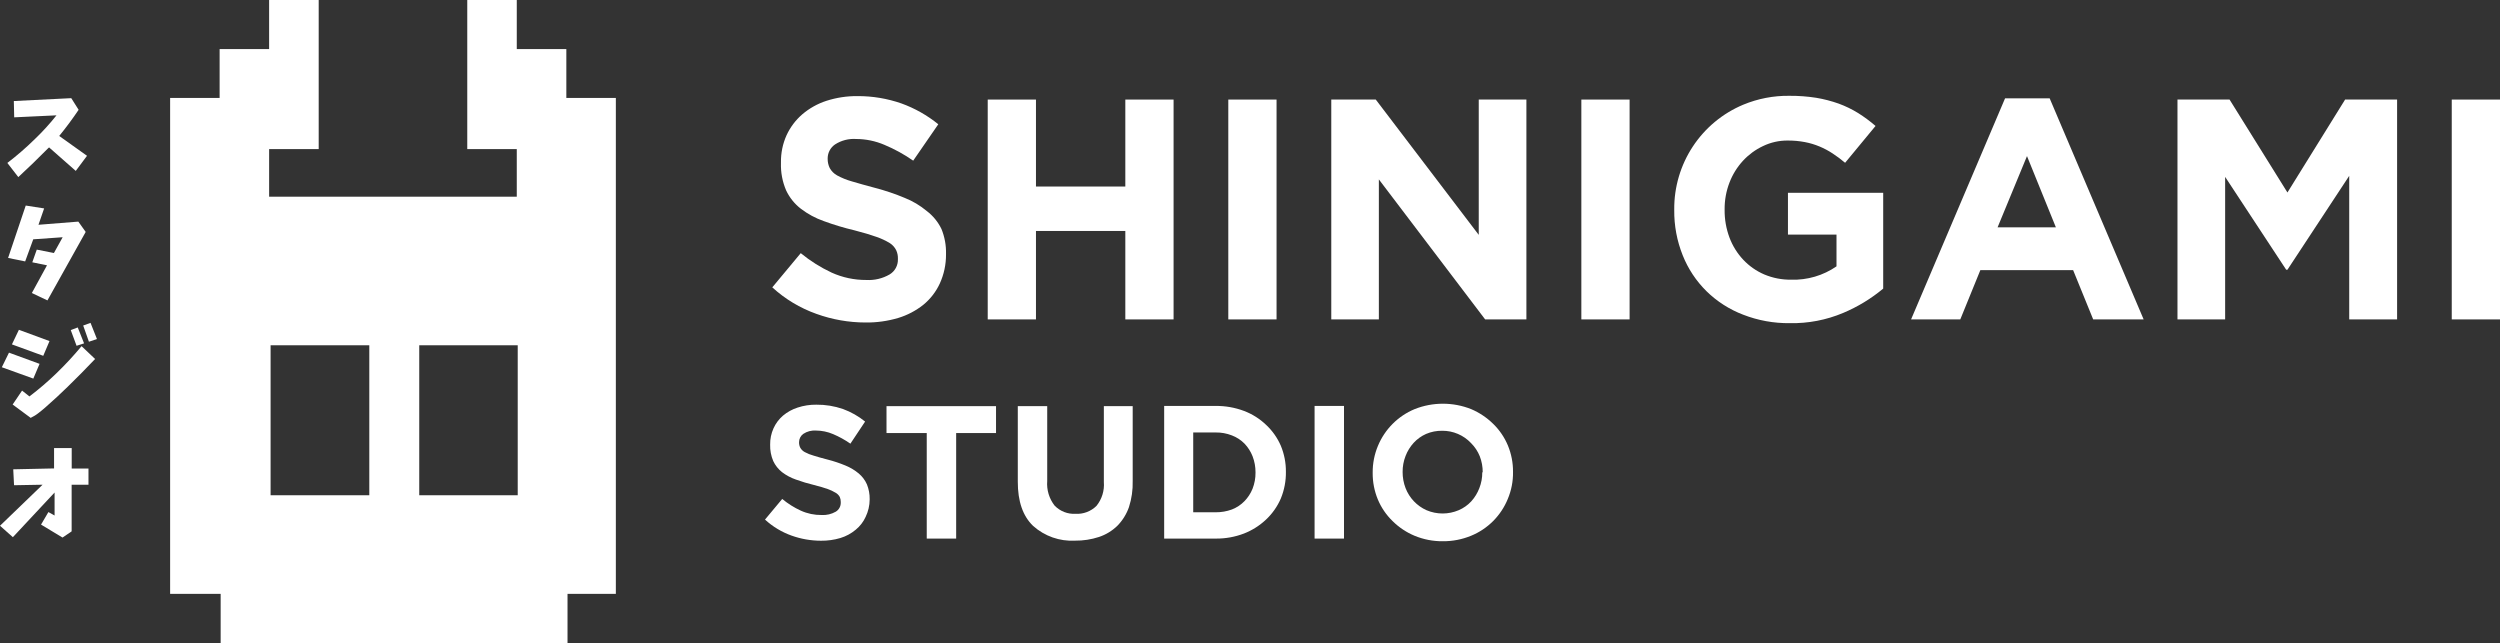 <svg width="237" height="61" viewBox="0 0 237 61" fill="none" xmlns="http://www.w3.org/2000/svg">
<rect x="0" y="0" width="237" height="61" fill="#333333" stroke="none"/>
<path d="M89.096 26.871C88.734 27.657 88.198 28.35 87.528 28.897C86.817 29.462 86.005 29.886 85.136 30.147C84.133 30.443 83.092 30.587 82.047 30.573C80.462 30.571 78.888 30.294 77.396 29.756C75.848 29.206 74.425 28.351 73.213 27.241L75.911 23.999C76.807 24.734 77.791 25.353 78.84 25.844C79.872 26.31 80.992 26.548 82.124 26.542C82.896 26.587 83.664 26.405 84.334 26.018C84.581 25.87 84.785 25.659 84.923 25.406C85.062 25.153 85.13 24.867 85.122 24.579V24.516C85.13 24.244 85.075 23.974 84.962 23.727C84.828 23.454 84.623 23.222 84.369 23.056C83.965 22.809 83.534 22.607 83.086 22.455C82.542 22.259 81.831 22.05 80.994 21.833C80.011 21.601 79.042 21.309 78.094 20.96C77.311 20.686 76.577 20.29 75.918 19.786C75.322 19.325 74.844 18.729 74.524 18.047C74.173 17.229 74.006 16.344 74.035 15.454V15.392C74.021 14.506 74.202 13.628 74.565 12.821C74.916 12.06 75.424 11.383 76.058 10.836C76.729 10.265 77.506 9.83 78.345 9.558C79.293 9.253 80.284 9.102 81.28 9.111C82.704 9.103 84.119 9.339 85.464 9.809C86.727 10.267 87.905 10.933 88.95 11.78L86.572 15.231C85.717 14.634 84.801 14.131 83.839 13.729C82.994 13.368 82.087 13.181 81.168 13.177C80.461 13.127 79.756 13.308 79.16 13.694C78.948 13.838 78.774 14.032 78.653 14.258C78.531 14.484 78.466 14.736 78.463 14.993V15.049C78.458 15.354 78.525 15.656 78.658 15.93C78.82 16.224 79.062 16.466 79.356 16.628C79.798 16.868 80.266 17.058 80.75 17.194C81.336 17.369 82.075 17.578 82.974 17.816C83.925 18.065 84.857 18.38 85.763 18.759C86.522 19.06 87.228 19.48 87.855 20.003C88.448 20.453 88.926 21.037 89.25 21.707C89.554 22.452 89.701 23.251 89.682 24.055V24.118C89.689 25.067 89.489 26.007 89.096 26.871Z" fill="white"/>
<path d="M106.681 30.28V21.896H98.21V30.28H93.636V9.439H98.21V17.683H106.681V9.439H111.255V30.28H106.681Z" fill="white"/>
<path d="M116.443 30.28V9.439H121.017V30.28H116.443Z" fill="white"/>
<path d="M140.792 30.28L130.716 17.006V30.28H126.205V9.439H130.423L140.185 22.266V9.439H144.703V30.28H140.792Z" fill="white"/>
<path d="M149.912 30.28V9.439H154.486V30.28H149.912Z" fill="white"/>
<path d="M174.734 29.665C173.133 30.339 171.409 30.67 169.672 30.636C168.161 30.653 166.66 30.381 165.252 29.833C163.948 29.336 162.761 28.575 161.765 27.597C160.791 26.633 160.027 25.477 159.52 24.202C158.975 22.84 158.702 21.385 158.718 19.919V19.856C158.701 17.738 159.313 15.663 160.476 13.895C161.64 12.127 163.302 10.746 165.252 9.928C166.643 9.349 168.138 9.062 169.644 9.083C170.494 9.077 171.343 9.14 172.182 9.271C172.906 9.393 173.617 9.578 174.309 9.823C174.951 10.059 175.568 10.358 176.15 10.717C176.731 11.083 177.283 11.491 177.802 11.94L174.916 15.433C174.539 15.113 174.143 14.817 173.73 14.546C173.34 14.289 172.927 14.069 172.496 13.889C172.047 13.701 171.58 13.56 171.102 13.47C170.561 13.368 170.013 13.319 169.463 13.323C168.657 13.318 167.861 13.498 167.134 13.848C166.416 14.186 165.769 14.661 165.231 15.245C164.68 15.845 164.247 16.544 163.955 17.306C163.645 18.11 163.489 18.966 163.494 19.828V19.884C163.484 20.785 163.64 21.68 163.955 22.525C164.247 23.303 164.69 24.015 165.258 24.621C165.82 25.219 166.499 25.695 167.253 26.018C168.056 26.356 168.92 26.525 169.791 26.514C171.325 26.567 172.836 26.123 174.1 25.25V22.238H169.498V18.277H178.527V27.36C177.384 28.312 176.106 29.089 174.734 29.665Z" fill="white"/>
<path d="M198.434 30.28L196.531 25.606H187.738L185.835 30.28H181.17L190.081 9.32H194.307L203.218 30.28H198.434ZM192.159 14.798L189.37 21.554H194.899L192.159 14.798Z" fill="white"/>
<path d="M222.706 30.28V16.67L216.849 25.571H216.731L210.943 16.768V30.28H206.425V9.439H211.362L216.849 18.249L222.316 9.439H227.245V30.28H222.706Z" fill="white"/>
<path d="M232.426 30.28V9.439H237V30.28H232.426Z" fill="white"/>
<path d="M53.689 9.285V4.653H48.99V0H44.297V14.134H48.99V18.647H25.513V14.134H30.212V0H25.513V4.653H20.82V9.285H16.128V56.298H20.918V61H53.801V56.298H58.382V9.285H53.689ZM35.01 46.95H25.652V32.732H35.01V46.95ZM49.08 46.95H39.744V32.732H49.08V46.95Z" fill="white"/>
<path d="M82.061 49.004C81.845 49.477 81.523 49.893 81.12 50.22C80.696 50.575 80.205 50.841 79.676 51.002C79.075 51.182 78.449 51.269 77.822 51.261C76.871 51.259 75.927 51.094 75.032 50.772C74.103 50.439 73.25 49.924 72.522 49.256L74.154 47.3C74.691 47.746 75.284 48.12 75.918 48.41C76.54 48.692 77.216 48.833 77.898 48.823C78.363 48.849 78.826 48.74 79.23 48.508C79.379 48.419 79.501 48.292 79.584 48.139C79.668 47.987 79.709 47.815 79.704 47.642V47.579C79.706 47.415 79.673 47.253 79.607 47.104C79.517 46.945 79.387 46.812 79.23 46.72C78.986 46.572 78.726 46.45 78.456 46.356C78.128 46.238 77.696 46.112 77.173 45.979C76.59 45.839 76.015 45.667 75.451 45.462C74.98 45.299 74.538 45.064 74.14 44.763C73.783 44.481 73.497 44.12 73.303 43.708C73.094 43.217 72.994 42.685 73.01 42.15C73.001 41.616 73.111 41.086 73.331 40.599C73.539 40.141 73.844 39.734 74.224 39.405C74.635 39.061 75.109 38.8 75.618 38.636C76.19 38.449 76.788 38.357 77.389 38.364C78.25 38.355 79.106 38.495 79.92 38.776C80.678 39.053 81.385 39.455 82.012 39.964L80.618 42.06C80.102 41.7 79.55 41.396 78.972 41.151C78.463 40.934 77.915 40.82 77.361 40.816C76.936 40.784 76.511 40.895 76.155 41.13C76.03 41.219 75.928 41.336 75.858 41.472C75.787 41.608 75.751 41.76 75.751 41.913V41.92C75.745 42.104 75.785 42.287 75.869 42.451C75.969 42.622 76.113 42.762 76.288 42.856C76.552 43 76.833 43.113 77.124 43.191C77.473 43.303 77.919 43.429 78.463 43.569C79.04 43.717 79.607 43.906 80.157 44.135C80.612 44.32 81.035 44.574 81.412 44.889C81.746 45.17 82.01 45.524 82.186 45.923C82.365 46.367 82.452 46.842 82.445 47.321V47.355C82.441 47.927 82.31 48.49 82.061 49.004Z" fill="white"/>
<path d="M90.644 41.053V51.058H87.855V41.053H84.041V38.503H94.423V41.053H90.644Z" fill="white"/>
<path d="M107.023 48.082C106.79 48.745 106.414 49.348 105.921 49.849C105.429 50.327 104.835 50.687 104.185 50.904C103.452 51.144 102.684 51.262 101.912 51.254C100.455 51.333 99.026 50.83 97.938 49.856C96.966 48.925 96.483 47.527 96.487 45.664V38.503H99.276V45.601C99.21 46.437 99.459 47.267 99.974 47.928C100.229 48.194 100.539 48.401 100.882 48.536C101.225 48.671 101.593 48.73 101.961 48.71C102.326 48.73 102.692 48.674 103.034 48.544C103.376 48.414 103.688 48.214 103.948 47.956C104.462 47.319 104.712 46.508 104.645 45.692V38.503H107.379V45.587C107.403 46.433 107.283 47.276 107.023 48.082Z" fill="white"/>
<path d="M121.422 47.258C121.098 48.01 120.623 48.688 120.027 49.249C119.421 49.821 118.711 50.272 117.935 50.576C117.076 50.905 116.163 51.069 115.244 51.058H110.363V38.482H115.244C116.162 38.473 117.075 38.634 117.935 38.957C118.714 39.252 119.426 39.701 120.027 40.278C120.623 40.834 121.097 41.507 121.422 42.255C121.746 43.036 121.91 43.875 121.903 44.721C121.917 45.591 121.753 46.454 121.422 47.258ZM119.023 44.777C119.025 44.257 118.931 43.74 118.744 43.254C118.569 42.807 118.308 42.399 117.977 42.053C117.64 41.711 117.233 41.447 116.785 41.277C116.294 41.085 115.771 40.99 115.244 40.998H113.117V48.564H115.244C115.769 48.569 116.291 48.479 116.785 48.298C117.234 48.125 117.641 47.855 117.977 47.509C118.306 47.169 118.567 46.768 118.744 46.328C118.933 45.843 119.028 45.326 119.023 44.805V44.777Z" fill="white"/>
<path d="M124.622 51.058V38.482H127.411V51.058H124.622Z" fill="white"/>
<path d="M142.939 47.299C142.619 48.085 142.146 48.798 141.548 49.398C140.949 49.998 140.237 50.472 139.453 50.792C138.603 51.141 137.693 51.317 136.775 51.309C135.86 51.318 134.951 51.142 134.105 50.792C133.324 50.466 132.614 49.992 132.013 49.395C131.415 48.814 130.94 48.118 130.618 47.348C130.289 46.551 130.123 45.696 130.13 44.833V44.791C130.125 43.928 130.294 43.072 130.625 42.276C131.279 40.694 132.533 39.438 134.112 38.782C135.83 38.102 137.742 38.102 139.46 38.782C140.239 39.112 140.949 39.586 141.552 40.18C142.15 40.76 142.624 41.457 142.946 42.227C143.276 43.024 143.442 43.879 143.434 44.742C143.448 45.62 143.279 46.49 142.939 47.299ZM140.561 44.777C140.565 44.256 140.471 43.739 140.283 43.254C140.094 42.785 139.812 42.359 139.453 42.003C139.103 41.632 138.68 41.336 138.211 41.136C137.742 40.935 137.236 40.833 136.726 40.837C136.2 40.828 135.677 40.93 135.192 41.137C134.746 41.335 134.345 41.623 134.014 41.982C133.683 42.345 133.423 42.767 133.247 43.226C133.058 43.709 132.964 44.223 132.968 44.742C132.965 45.265 133.06 45.784 133.247 46.272C133.608 47.206 134.322 47.959 135.234 48.368C135.716 48.573 136.234 48.679 136.758 48.679C137.281 48.679 137.8 48.573 138.281 48.368C138.733 48.176 139.14 47.89 139.474 47.53C139.805 47.164 140.065 46.74 140.241 46.279C140.43 45.799 140.525 45.286 140.52 44.77L140.561 44.777Z" fill="white"/>
<path d="M1.311 9.579L6.756 9.306L7.454 10.41C6.877 11.267 6.264 12.094 5.613 12.89L8.249 14.77L7.182 16.202L4.651 13.973L4.525 14.092C3.619 15.007 2.698 15.902 1.736 16.789L0.697 15.447C1.627 14.735 2.499 13.978 3.312 13.177C4.043 12.477 4.726 11.727 5.355 10.934L1.346 11.123L1.311 9.579Z" fill="white"/>
<path d="M2.44 19.486L4.184 19.758L3.647 21.309L7.426 21.009L8.123 21.987L4.497 28.478L3.019 27.779L4.455 25.152L3.061 24.866L3.486 23.664L5.111 23.985L5.941 22.49L3.152 22.686L2.385 24.782L0.767 24.453L2.44 19.486Z" fill="white"/>
<path d="M0.851 33.431L3.751 34.493L3.159 35.89L0.174 34.814L0.851 33.431ZM1.792 31.265L4.693 32.334L4.1 33.731L1.13 32.648L1.792 31.265ZM2.092 37.029L2.789 37.581C3.683 36.905 4.536 36.175 5.341 35.394C6.186 34.58 6.984 33.719 7.733 32.816L9.016 34.032C8.144 34.947 7.279 35.827 6.408 36.673C5.752 37.316 5.076 37.937 4.393 38.538C4.177 38.734 3.947 38.922 3.696 39.118C3.454 39.315 3.189 39.481 2.908 39.614L1.199 38.349L2.092 37.029ZM7.259 32.781L6.708 31.293L7.37 31.042L7.97 32.551L7.259 32.781ZM8.43 32.397L7.886 30.86L8.583 30.608L9.19 32.139L8.43 32.397Z" fill="white"/>
<path d="M1.332 46L1.255 44.491L5.125 44.407V42.478H6.798V44.414H8.388V45.951H6.791V50.373L5.927 50.96L3.891 49.731L4.588 48.543L5.174 48.871V46.691L1.22 50.925L0 49.842L4.037 45.951L1.332 46Z" fill="white"/>
</svg>

